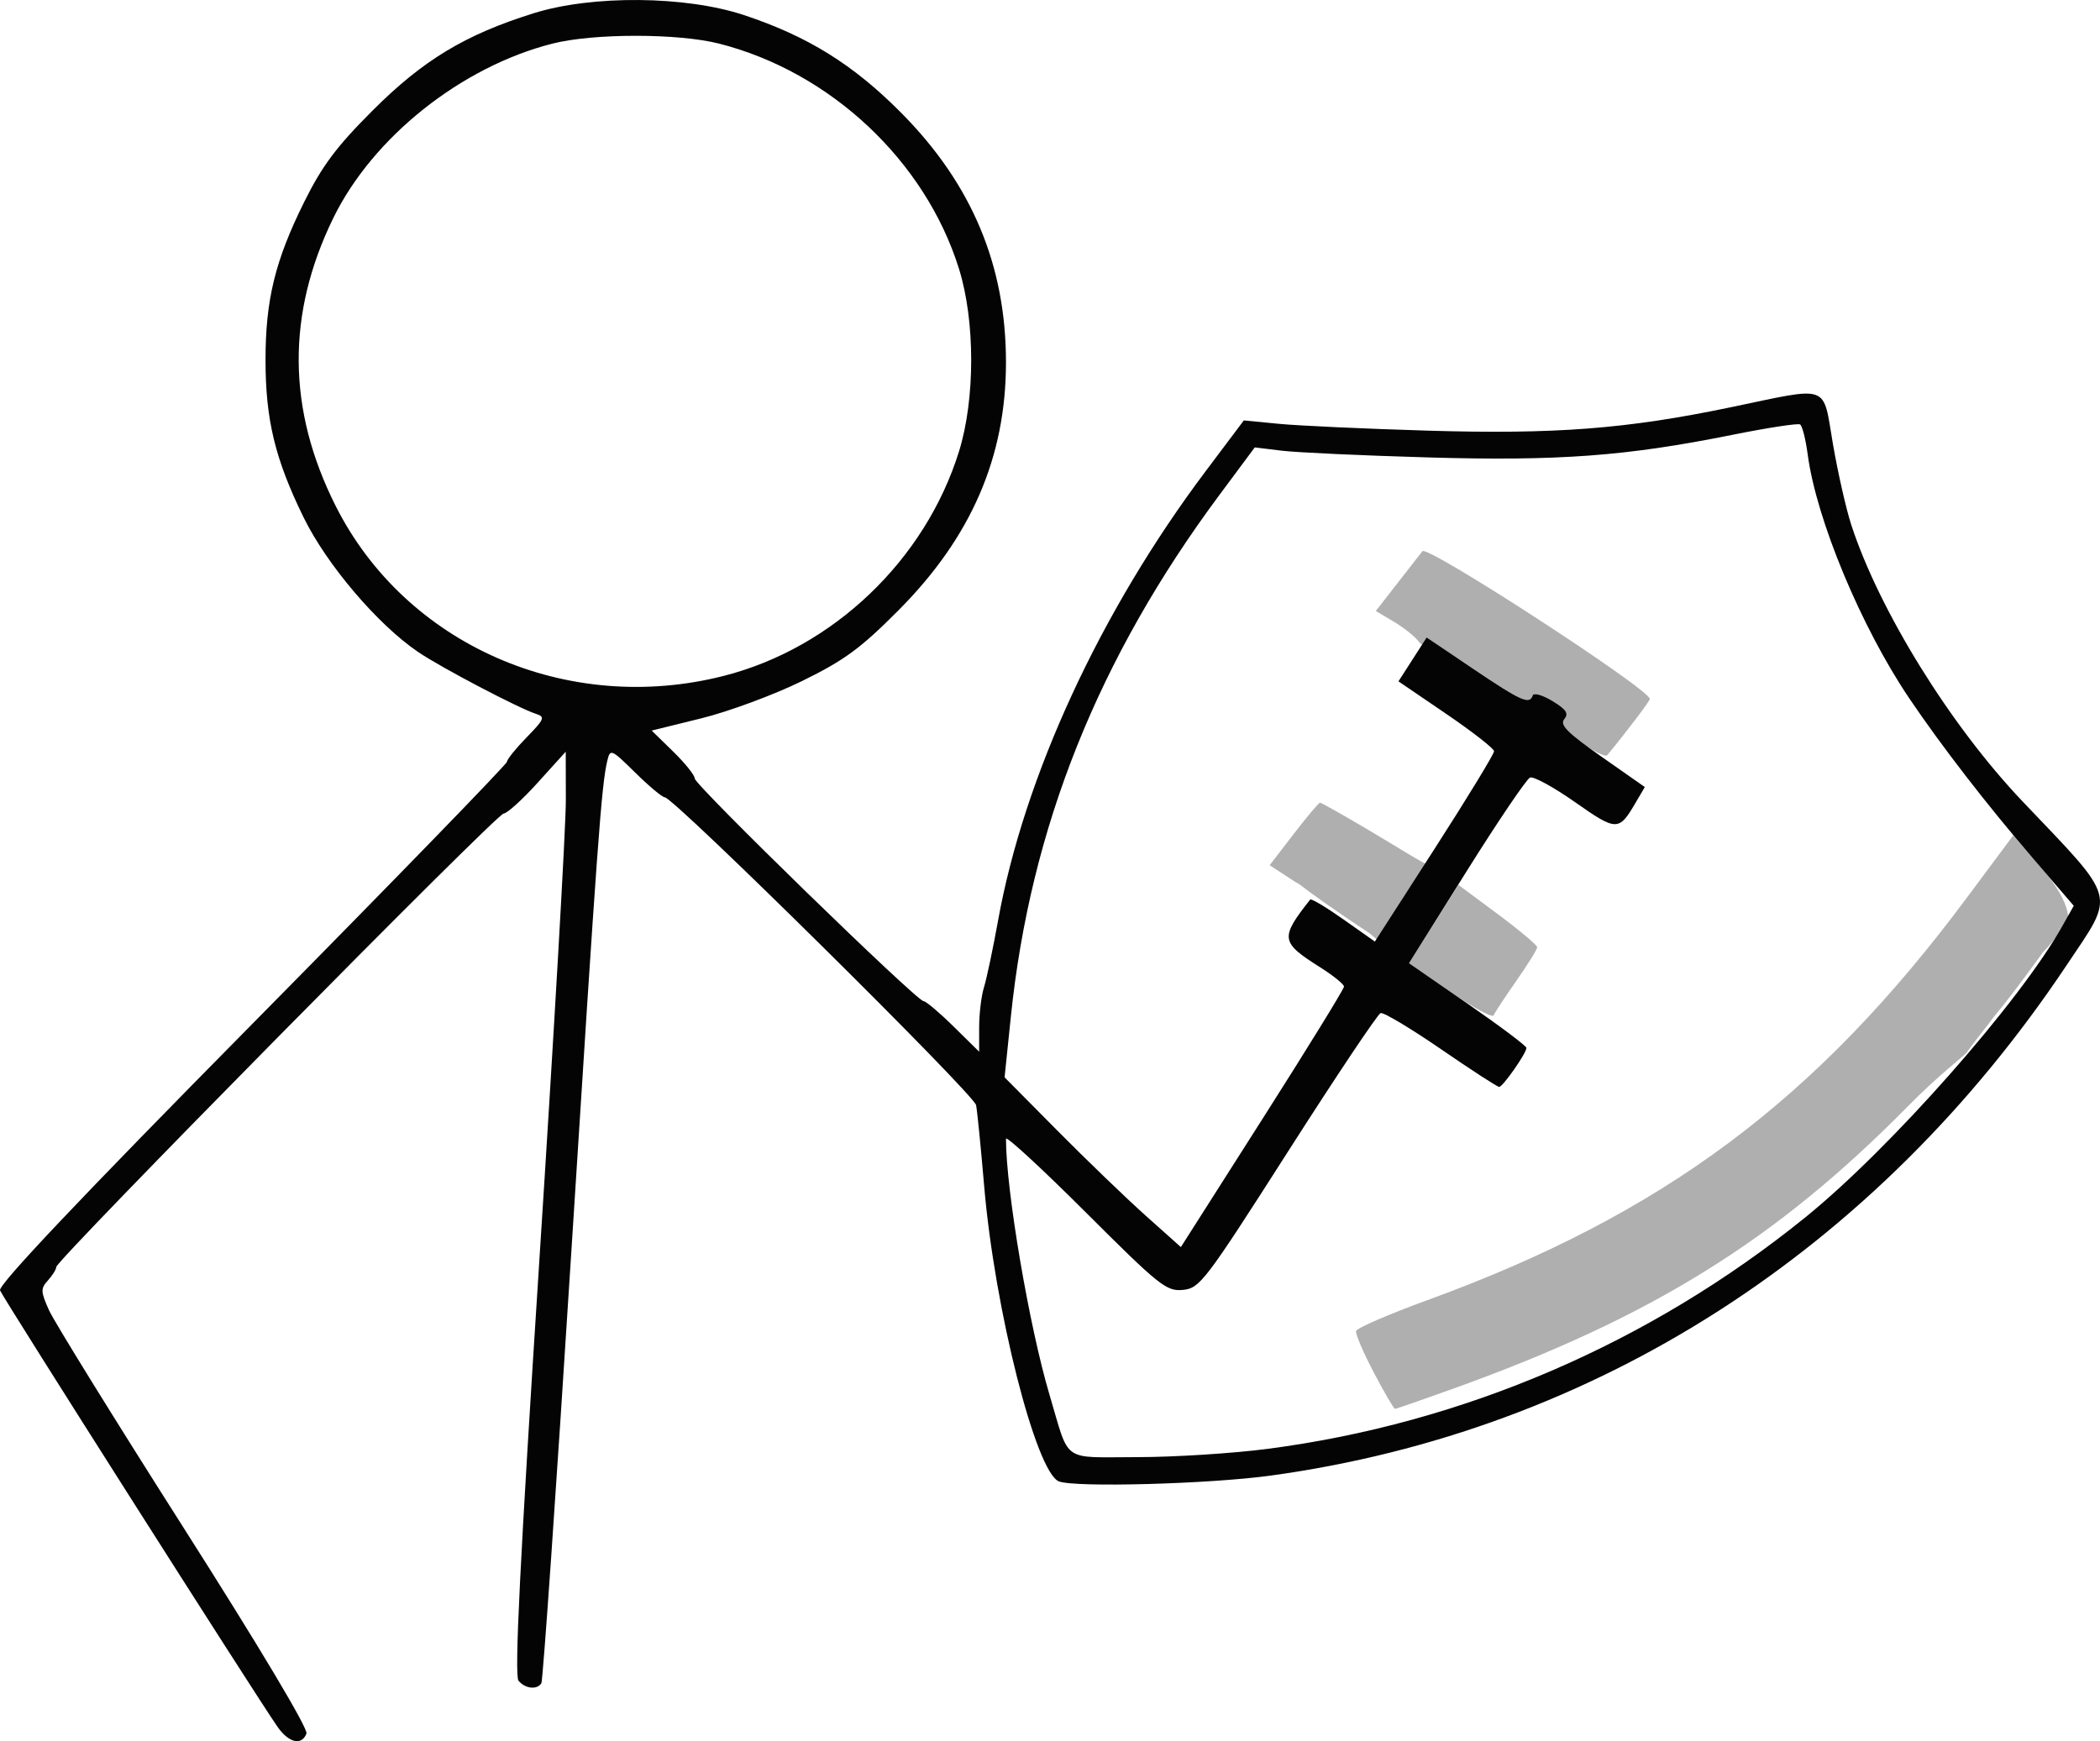 <?xml version="1.0" encoding="UTF-8" standalone="no"?>
<!-- Created with Inkscape (http://www.inkscape.org/) -->

<svg
   version="1.1"
   id="svg569"
   width="391.381"
   height="324.56"
   viewBox="0 0 391.381 324.56"
   sodipodi:docname="シ.png"
   xmlns:inkscape="http://www.inkscape.org/namespaces/inkscape"
   xmlns:sodipodi="http://sodipodi.sourceforge.net/DTD/sodipodi-0.dtd"
   xmlns="http://www.w3.org/2000/svg"
   xmlns:svg="http://www.w3.org/2000/svg">
  <defs
     id="defs573" />
  <sodipodi:namedview
     id="namedview571"
     pagecolor="#ffffff"
     bordercolor="#000000"
     borderopacity="0.25"
     inkscape:showpageshadow="2"
     inkscape:pageopacity="0.0"
     inkscape:pagecheckerboard="0"
     inkscape:deskcolor="#d1d1d1"
     showgrid="false" />
  <g
     inkscape:groupmode="layer"
     inkscape:label="Image"
     id="g575"
     transform="translate(-15.514,-15.382)">
    <g
       id="g579">
      <path
         style="fill:#afafaf"
         d="m 271.562,271.25 c -1.951,-3.712 -3.446,-7.2 -3.322,-7.75 0.124,-0.55 6.083,-3.134 13.242,-5.743 43.974,-16.022 72.538,-37.318 100.534,-74.952 l 8.7,-11.695 5.598,6.477 c 5.092,5.891 5.871,10.825 2.982,10.825 -0.524,0 -0.153,-0.989 0.166,-0.473 0.319,0.516 -11.847,16.865 -12.821,17.432 -0.974,0.567 13.738,-18.71 14.288,-18.681 0.55,0.029 -3.554,5.284 -4.929,6.42 -1.375,1.135 -1.691,1.451 -0.866,1.029 0.825,-0.422 -1.879,2.669 -3.708,4.402 -1.829,1.734 -2.454,0.222 -2.129,0.75 0.326,0.527 -4.103,4.108 -4.747,4.506 1.353,-0.326 5.939,-3.803 2.851,-1.307 -0.938,0.761 -0.312,1.281 -0.171,1.895 0.141,0.614 -3.392,0.848 -3.743,0.848 -2.151,1.478 12.031,-14.024 13.91,-15.729 1.584,-1.242 -10.01,15.129 -11.244,16.703 -0.75,0.956 -3.689,4.708 -4.065,5.349 -0.225,0.382 -5.307,4.268 -10.956,10.003 -24.549,24.923 -47.642,39.297 -84.428,52.553 C 280.767,276.25 275.729,278 275.509,278 c -0.22,0 -1.996,-3.038 -3.947,-6.75 z m 14.235,-70.984 -7.703,-5.324 4.614,-7.308 4.614,-7.308 7.339,5.454 c 4.036,3 7.339,5.777 7.339,6.171 0,0.394 -1.741,3.202 -3.869,6.24 -2.128,3.038 -4.041,5.945 -4.25,6.461 -0.209,0.515 -3.847,-1.459 -8.083,-4.387 z m -12.549,-8.619 c -0.527,-0.853 -3.147,-2.703 -2.248,-2.147 0.892,0.551 0.559,0.525 -0.186,-0.111 -5.304,-3.468 -11.547,-7.853 -13.73,-9.666 11.836,7.293 4.402,2.72 -0.266,-0.01 l -4.675,-3.05 4.487,-5.832 C 259.098,167.624 261.302,165 261.528,165 c 0.226,0 4.347,2.325 9.158,5.167 4.811,2.842 10.41,6.41 11.046,6.41 0.635,0 -2.02,1.944 -4.503,5.84 -5.607,8.795 -3.038,10.755 -3.98,9.23 z m 36.953,-37.82 c -3.413,-2.385 -4.064,-3.286 -3.161,-4.375 0.901,-1.085 0.441,-1.796 -2.201,-3.404 -1.837,-1.118 -3.489,-1.585 -3.673,-1.04 -0.593,1.766 -2.095,1.092 -11.205,-5.034 C 285.033,136.66 281,134.496 281,135.165 c 0,0.749 -0.48,0.601 -1.25,-0.387 -0.688,-0.882 -2.73,-2.481 -4.538,-3.553 l -3.288,-1.949 4.197,-5.388 c 2.308,-2.963 4.33,-5.555 4.493,-5.759 C 281.55,116.952 323,143.892 323,145.676 c 0,0.385 -4.455,6.262 -7.95,10.489 -0.303,0.366 -2.485,-0.687 -4.849,-2.339 z"
         id="path583"
         sodipodi:nodetypes="sssscssssssscsccsccssssssscccsssssssccccsssssssssssssscsssss" />
      <path
         style="fill:#040404"
         d="M 67.223,337.25 C 63.152,331.4 16.057,257.312 15.521,255.915 15.139,254.92 30.487,238.706 62.477,206.306 88.615,179.834 110,157.818 110,157.38 c 0,-0.438 1.651,-2.487 3.67,-4.554 3.311,-3.391 3.482,-3.818 1.75,-4.371 -3.198,-1.021 -17.653,-8.606 -21.954,-11.52 C 85.913,131.817 76.424,120.667 72.092,111.819 66.778,100.962 65,93.614 65,82.5 65,71.256 66.789,63.948 72.222,53 75.554,46.286 78.233,42.708 84.97,35.972 94.373,26.57 102.222,21.832 115,17.842 c 10.925,-3.411 28.294,-3.256 39.167,0.35 11.902,3.947 20.396,9.231 29.333,18.249 13.15,13.267 19.5,28.405 19.5,46.49 0,17.631 -6.459,32.555 -19.974,46.154 -7.114,7.158 -10.108,9.358 -18.028,13.246 -5.224,2.564 -13.667,5.691 -18.763,6.948 l -9.266,2.286 4.016,3.921 C 143.193,157.641 145,159.9 145,160.504 145,161.73 186.373,202 187.633,202 c 0.439,0 2.952,2.121 5.583,4.712 L 198,211.425 v -4.563 c 0,-2.51 0.407,-5.868 0.904,-7.462 0.497,-1.595 1.675,-7.174 2.617,-12.399 4.849,-26.885 19.067,-57.672 38.693,-83.784 l 7.113,-9.464 6.587,0.637 c 3.623,0.35 16.056,0.92 27.629,1.266 23.788,0.711 37.117,-0.315 56.458,-4.342 18.854,-3.926 17.161,-4.534 19.128,6.875 0.919,5.329 2.449,12.079 3.4,15 5.209,15.995 18.477,37.433 31.904,51.548 17.889,18.806 17.374,16.893 8.234,30.577 -35.579,53.268 -87.999,86.873 -148.402,95.136 -11.451,1.567 -36.436,2.245 -39.403,1.071 -4.281,-1.694 -11.977,-32.102 -13.925,-55.02 -0.608,-7.15 -1.285,-13.949 -1.505,-15.11 C 197.045,219.346 141.083,164 139.403,164 c -0.459,0 -2.929,-2.063 -5.489,-4.585 -4.48,-4.413 -4.675,-4.497 -5.21,-2.25 -1.095,4.6 -1.813,14.407 -6.753,92.227 -2.755,43.391 -5.247,79.278 -5.539,79.75 -0.789,1.277 -3.018,1.037 -4.259,-0.458 -0.795,-0.958 0.256,-22.199 3.874,-78.25 2.731,-42.314 4.957,-80.984 4.945,-85.934 l -0.021,-9 -5.226,5.778 c -2.874,3.178 -5.731,5.765 -6.348,5.75 C 108.147,166.997 26,250.275 26,251.553 c 0,0.434 -0.694,1.556 -1.543,2.494 -1.393,1.539 -1.374,2.081 0.197,5.579 0.957,2.131 12.271,20.421 25.142,40.645 14.029,22.044 23.174,37.363 22.834,38.25 -0.887,2.313 -3.311,1.743 -5.408,-1.271 z M 251.699,285.466 C 288.268,280.711 323.007,265.755 352,242.285 367.87,229.438 391.891,202.215 399.847,188.059 l 2.156,-3.835 -7.621,-8.862 C 385.776,165.355 377.283,154.361 371.312,145.5 c -8.976,-13.32 -17.288,-33.3 -18.896,-45.423 -0.374,-2.817 -1.01,-5.326 -1.414,-5.576 -0.404,-0.25 -6.082,0.621 -12.618,1.935 -19.799,3.981 -32.35,4.912 -56.744,4.212 -12.177,-0.35 -24.42,-0.913 -27.207,-1.252 l -5.068,-0.616 -6.583,8.86 c -22.584,30.394 -35.232,62.027 -38.869,97.211 l -1.173,11.351 9.881,9.971 c 5.434,5.484 12.827,12.604 16.427,15.822 l 6.547,5.851 15.203,-23.884 c 8.362,-13.136 15.202,-24.239 15.201,-24.673 -9.8e-4,-0.434 -1.982,-2.04 -4.403,-3.569 -7.451,-4.707 -7.563,-5.454 -1.902,-12.654 0.188,-0.239 2.978,1.425 6.2,3.697 l 5.858,4.131 11.124,-17.288 c 6.118,-9.509 11.109,-17.697 11.09,-18.197 -0.019,-0.5 -4.036,-3.634 -8.926,-6.964 l -8.891,-6.056 2.626,-4.085 2.626,-4.085 8.761,5.891 c 8.914,5.994 10.413,6.661 11.005,4.899 0.183,-0.546 1.836,-0.078 3.673,1.04 2.619,1.594 3.097,2.324 2.216,3.385 -0.893,1.076 0.532,2.513 6.941,7.004 l 8.064,5.651 -1.781,3.033 c -3.062,5.215 -3.5,5.207 -11.203,-0.203 -3.974,-2.791 -7.755,-4.861 -8.402,-4.6 -0.647,0.261 -5.988,8.155 -11.87,17.542 l -10.695,17.067 10.945,7.567 C 295.075,206.656 300,210.357 300,210.719 c 0,0.97 -4.402,7.266 -5.086,7.274 -0.322,0.004 -5.204,-3.166 -10.848,-7.044 -5.644,-3.878 -10.703,-6.903 -11.244,-6.723 -0.54,0.18 -8.304,11.79 -17.253,25.801 -15.468,24.216 -16.434,25.489 -19.582,25.799 -3.078,0.303 -4.357,-0.719 -18.149,-14.487 C 209.677,233.191 203,227.034 203,227.657 c 0,9.576 4.327,35.012 8.127,47.771 3.821,12.83 2.05,11.572 16.297,11.572 6.86,0 17.784,-0.691 24.275,-1.534 z M 150.42,141.367 c 20.368,-5.193 37.549,-21.603 43.835,-41.867 3.02,-9.735 3.016,-24.291 -0.01,-34 -6.266,-20.107 -23.941,-36.707 -44.706,-41.985 -7.652,-1.945 -23.428,-1.945 -31.08,0 C 101.487,27.829 85.01,40.943 77.643,56 c -8.756,17.896 -8.615,35.723 0.423,53.684 13.049,25.931 43.175,39.123 72.354,31.683 z"
         id="path581" />
    </g>
  </g>
</svg>
